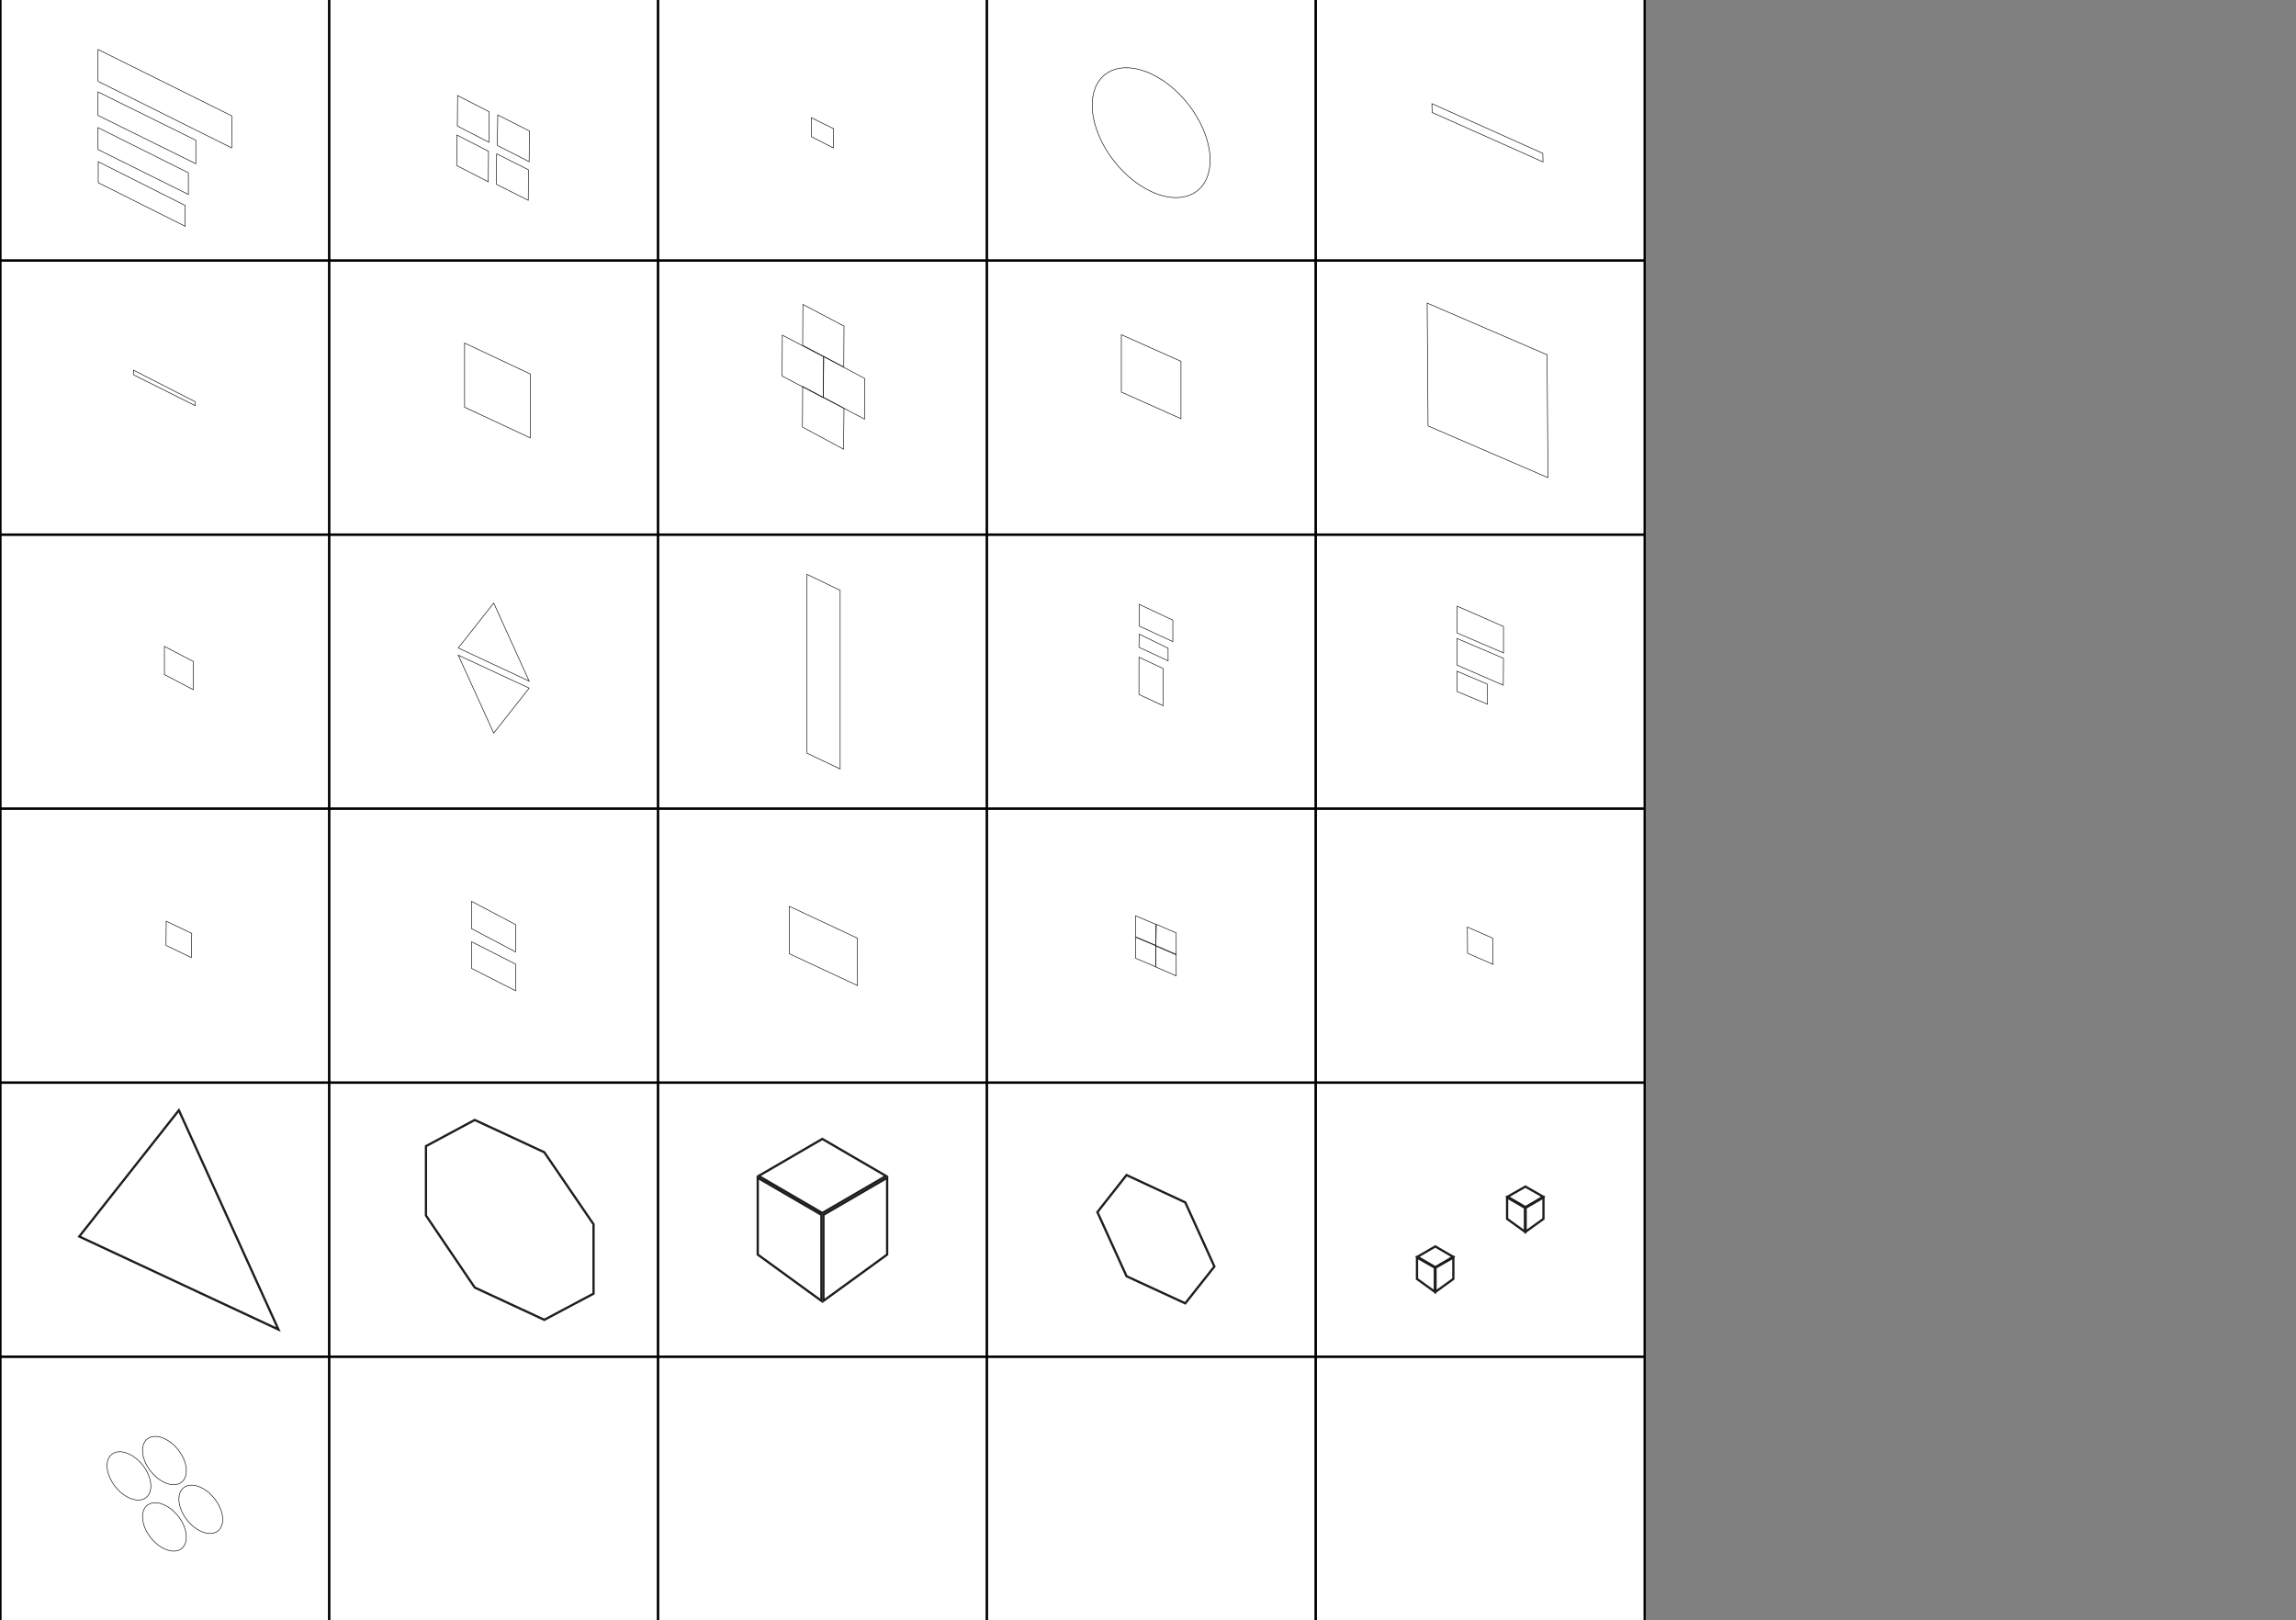 <?xml version="1.0" encoding="utf-8"?>
<!-- Generator: Adobe Illustrator 21.0.0, SVG Export Plug-In . SVG Version: 6.00 Build 0)  -->
<svg version="1.1" id="Layer_1" xmlns="http://www.w3.org/2000/svg" xmlns:xlink="http://www.w3.org/1999/xlink" x="0px" y="0px"
	 viewBox="0 0 1016.6 717.4" style="enable-background:new 0 0 1016.6 717.4;" xml:space="preserve">
<rect x="0" y="0" width="1016.6" height="717.4" fill="#808080" stroke="none"/>
<style type="text/css">
	.st0{fill:#FFFFFF;stroke:#000000;stroke-miterlimit:10;}
	.st1{fill:none;stroke:#000000;stroke-width:0.25;stroke-miterlimit:10;}
	.st2{fill:#FFFFFF;stroke:#1D1D1B;stroke-miterlimit:10;}
</style>
<rect x="0.2" y="-5.9" class="st0" width="145.6" height="121.3"/>
<rect x="145.8" y="-5.9" class="st0" width="145.6" height="121.3"/>
<rect x="291.4" y="-5.9" class="st0" width="145.6" height="121.3"/>
<rect x="437" y="-5.9" class="st0" width="145.6" height="121.3"/>
<rect x="582.6" y="-5.9" class="st0" width="145.6" height="121.3"/>
<rect x="0.2" y="115.4" class="st0" width="145.6" height="121.3"/>
<rect x="145.8" y="115.4" class="st0" width="145.6" height="121.3"/>
<rect x="291.4" y="115.4" class="st0" width="145.6" height="121.3"/>
<rect x="437" y="115.4" class="st0" width="145.6" height="121.3"/>
<rect x="582.6" y="115.4" class="st0" width="145.6" height="121.3"/>
<rect x="0.2" y="236.8" class="st0" width="145.6" height="121.3"/>
<rect x="145.8" y="236.8" class="st0" width="145.6" height="121.3"/>
<rect x="291.4" y="236.8" class="st0" width="145.6" height="121.3"/>
<rect x="437" y="236.8" class="st0" width="145.6" height="121.3"/>
<rect x="582.6" y="236.8" class="st0" width="145.6" height="121.3"/>
<rect x="0.2" y="358.1" class="st0" width="145.6" height="121.3"/>
<rect x="145.8" y="358.1" class="st0" width="145.6" height="121.3"/>
<rect x="291.4" y="358.1" class="st0" width="145.6" height="121.3"/>
<rect x="437" y="358.1" class="st0" width="145.6" height="121.3"/>
<rect x="582.6" y="358.1" class="st0" width="145.6" height="121.3"/>
<rect x="0.2" y="479.4" class="st0" width="145.6" height="121.3"/>
<rect x="145.8" y="479.4" class="st0" width="145.6" height="121.3"/>
<rect x="291.4" y="479.4" class="st0" width="145.6" height="121.3"/>
<rect x="437" y="479.4" class="st0" width="145.6" height="121.3"/>
<rect x="582.6" y="479.4" class="st0" width="145.6" height="121.3"/>
<rect x="0.2" y="600.8" class="st0" width="145.6" height="121.3"/>
<rect x="145.8" y="600.8" class="st0" width="145.6" height="121.3"/>
<rect x="291.4" y="600.8" class="st0" width="145.6" height="121.3"/>
<rect x="437" y="600.8" class="st0" width="145.6" height="121.3"/>
<rect x="582.6" y="600.8" class="st0" width="145.6" height="121.3"/>
<polygon id="bb1_2_" class="st1" points="685.4,211.5 632.3,188.6 631.9,134.2 685,157.1 "/>
<g>
	<polygon id="pr2_1_" class="st1" points="234.3,71.6 220.2,64.4 220.4,50.9 234.4,58 	"/>
	<polygon id="pr1_1_" class="st1" points="216.5,63 202.5,55.8 202.6,42.3 216.6,49.5 	"/>
	<polygon id="pr3_1_" class="st1" points="216.2,80.5 202.2,73.3 202.3,59.8 216.3,67 	"/>
	<polygon id="pr4_1_" class="st1" points="233.9,88.7 219.8,81.6 219.9,68.1 234,75.2 	"/>
</g>
<polygon id="ll1_1_" class="st1" points="234.8,193.9 205.7,180.3 205.7,151.9 234.8,165.6 "/>
<polygon id="cl1_1_" class="st1" points="86.4,179.6 59.2,166 59.1,163.9 86.3,177.8 "/>
<polygon id="a5_2_" class="st1" points="522.9,160 496.5,148.2 496.5,173.6 522.9,185.4 "/>
<polygon id="a6_2_" class="st1" points="379.7,436.4 349.5,422.3 349.5,401.3 379.6,415.4 "/>
<polygon id="rtr1_2_" class="st1" points="84.7,424 73.5,418.6 73.6,407.9 84.9,413.3 "/>
<polygon id="sg1_2_" class="st1" points="369,65.5 359.2,60.5 359.2,52.1 369.1,57 "/>
<polygon id="a12_2_" class="st1" points="661.1,427 649.8,422.1 649.7,410.5 660.9,415.4 "/>
<polygon id="secscl1_2_" class="st1" points="372,340.5 357.3,333.5 357.3,254.3 372,261.4 "/>
<g>
	<polygon id="a7_1_" class="st1" points="665.7,289.1 645.2,280.3 645.2,268.4 665.7,277.4 	"/>
	<polygon id="a8_1_" class="st1" points="665.6,303.4 645.1,294.5 645.1,282.7 665.7,291.5 	"/>
	<polygon id="a9_1_" class="st1" points="658.6,311.8 645.2,306.2 645.1,297.2 658.5,302.9 	"/>
</g>
<g>
	<polygon id="a17_1_" class="st1" points="228.3,421.5 208.8,411.2 208.8,399.1 228.3,409.4 	"/>
	<polygon id="a16_1_" class="st1" points="228.3,438.7 208.8,428.8 208.8,417 228.3,426.9 	"/>
</g>
<polygon id="scltrs1_1_" class="st1" points="85.6,305.4 72.8,298.7 72.8,286.2 85.6,292.9 "/>
<g>
	<polygon id="a15_1_" class="st1" points="519.3,284.1 504.4,277.2 504.4,267.6 519.3,274.6 	"/>
	<polygon id="a14_1_" class="st1" points="517.2,292.6 504.3,286.6 504.4,280.8 517.2,287 	"/>
	<polygon id="a13_1_" class="st1" points="515,312.5 504.3,307.5 504.3,291 515,296 	"/>
</g>
<g>
	<polygon id="a1_2_" class="st1" points="82,100.2 43.5,80.9 43.5,71.6 82,91 	"/>
	<polygon id="a4_2_" class="st1" points="102.6,65.5 43.4,36 43.4,21.9 102.6,51.3 	"/>
	<polygon id="a2_1_" class="st1" points="83.4,86.1 43.4,66.2 43.4,56.5 83.4,76.5 	"/>
	<polygon id="a3_1_" class="st1" points="86.7,72.5 43.4,51.1 43.4,40.7 86.7,62.1 	"/>
</g>
<polygon id="a11_1_" class="st1" points="683.2,71.7 634.1,49.8 634,45.9 683.1,67.9 "/>
<g>
	<polygon id="fus1_1_" class="st1" points="511.8,418.6 502.8,414.8 502.8,405.5 511.8,409.3 	"/>
	<polygon id="fus2_1_" class="st1" points="520.8,422.6 511.8,418.7 512,409.3 520.8,413.1 	"/>
	<polygon id="fus3_1_" class="st1" points="511.7,428.1 502.8,424.3 502.8,415 511.8,418.8 	"/>
	<polygon id="fus4_1_" class="st1" points="520.8,432.1 511.8,428.2 511.8,418.9 520.8,422.8 	"/>
</g>
<g>
	<polygon id="swap1_1_" class="st1" points="382.8,185.6 364.6,176 364.7,157.9 382.9,167.6 	"/>
	<polygon id="swap3_1_" class="st1" points="373.6,162.5 355.4,152.9 355.5,134.8 373.7,144.4 	"/>
	<polygon id="swap2_1_" class="st1" points="364.5,176.1 346.3,166.5 346.4,148.4 364.7,158 	"/>
	<polygon id="swap4_1_" class="st1" points="373.5,198.9 355.3,189.1 355.4,171.1 373.7,180.8 	"/>
</g>
<g>
	<polygon id="a10_5_" class="st2" points="392.3,520.7 364.1,537.1 335.9,520.7 364.1,504.3 	"/>
	<polygon id="a10_4_" class="st2" points="392.8,555.5 392.8,521.5 364.6,537.9 364.6,576 	"/>
	<polygon id="a10_3_" class="st2" points="335.5,521.5 335.5,555.5 363.7,576 363.7,537.9 	"/>
</g>
<g>
	<g>
		<polygon id="circ1_5_" class="st2" points="643.4,556.5 635.5,561.1 627.6,556.5 635.5,551.9 		"/>
		<polygon id="circ1_4_" class="st2" points="643.5,566.3 643.5,556.8 635.6,561.3 635.6,572 		"/>
		<polygon id="circ1_3_" class="st2" points="627.4,556.8 627.4,566.3 635.3,572 635.3,561.3 		"/>
	</g>
	<g>
		<polygon id="circ2_5_" class="st2" points="683.3,529.9 675.4,534.5 667.5,529.9 675.4,525.4 		"/>
		<polygon id="circ2_4_" class="st2" points="683.4,539.7 683.4,530.2 675.5,534.8 675.5,545.4 		"/>
		<polygon id="circ2_3_" class="st2" points="667.3,530.2 667.3,539.7 675.2,545.4 675.2,534.8 		"/>
	</g>
</g>
<polygon id="bb1" class="st2" points="241,510.2 210.2,495.9 188.6,507.5 188.6,538.2 210.2,570.1 241,584.4 262.8,572.8 
	262.8,542.1 "/>
<polygon id="scltrs1" class="st2" points="79.2,491.6 35.1,547.5 123.3,588.7 "/>
<path id="a5" class="st1" d="M535.8,70.9c0,14.4-11.7,20.6-26.1,13.9c-14.4-6.7-26.1-23.8-26.1-38.2s11.7-20.6,26.1-13.9
	C524.1,39.4,535.8,56.5,535.8,70.9z"/>
<g>
	<polygon id="a17" class="st1" points="218.6,267 202.9,286.9 234.3,301.6 	"/>
	<polygon id="a16" class="st1" points="218.6,324.6 234.3,304.7 202.9,290.1 	"/>
</g>
<g>
	<path id="swap2" class="st1" d="M66.8,658c0,5.4-4.3,7.7-9.7,5.2s-9.7-8.9-9.7-14.2s4.3-7.7,9.7-5.2S66.8,652.6,66.8,658z"/>
	<path id="swap4" class="st1" d="M82.5,680.6c0,5.4-4.3,7.7-9.7,5.2s-9.7-8.9-9.7-14.2c0-5.4,4.3-7.7,9.7-5.2S82.5,675.2,82.5,680.6
		z"/>
	<path id="swap3" class="st1" d="M82.5,651.2c0,5.4-4.3,7.7-9.7,5.2s-9.7-8.9-9.7-14.2s4.3-7.7,9.7-5.2S82.5,645.8,82.5,651.2z"/>
	<path id="swap1" class="st1" d="M98.6,672.8c0,5.4-4.3,7.7-9.7,5.2s-9.7-8.9-9.7-14.2c0-5.3,4.3-7.7,9.7-5.2S98.6,667.5,98.6,672.8
		z"/>
</g>
<polygon id="secscl1" class="st2" points="524.8,532.4 498.8,520.3 485.9,536.7 498.8,565.1 524.8,577.1 537.7,560.8 "/>
</svg>
